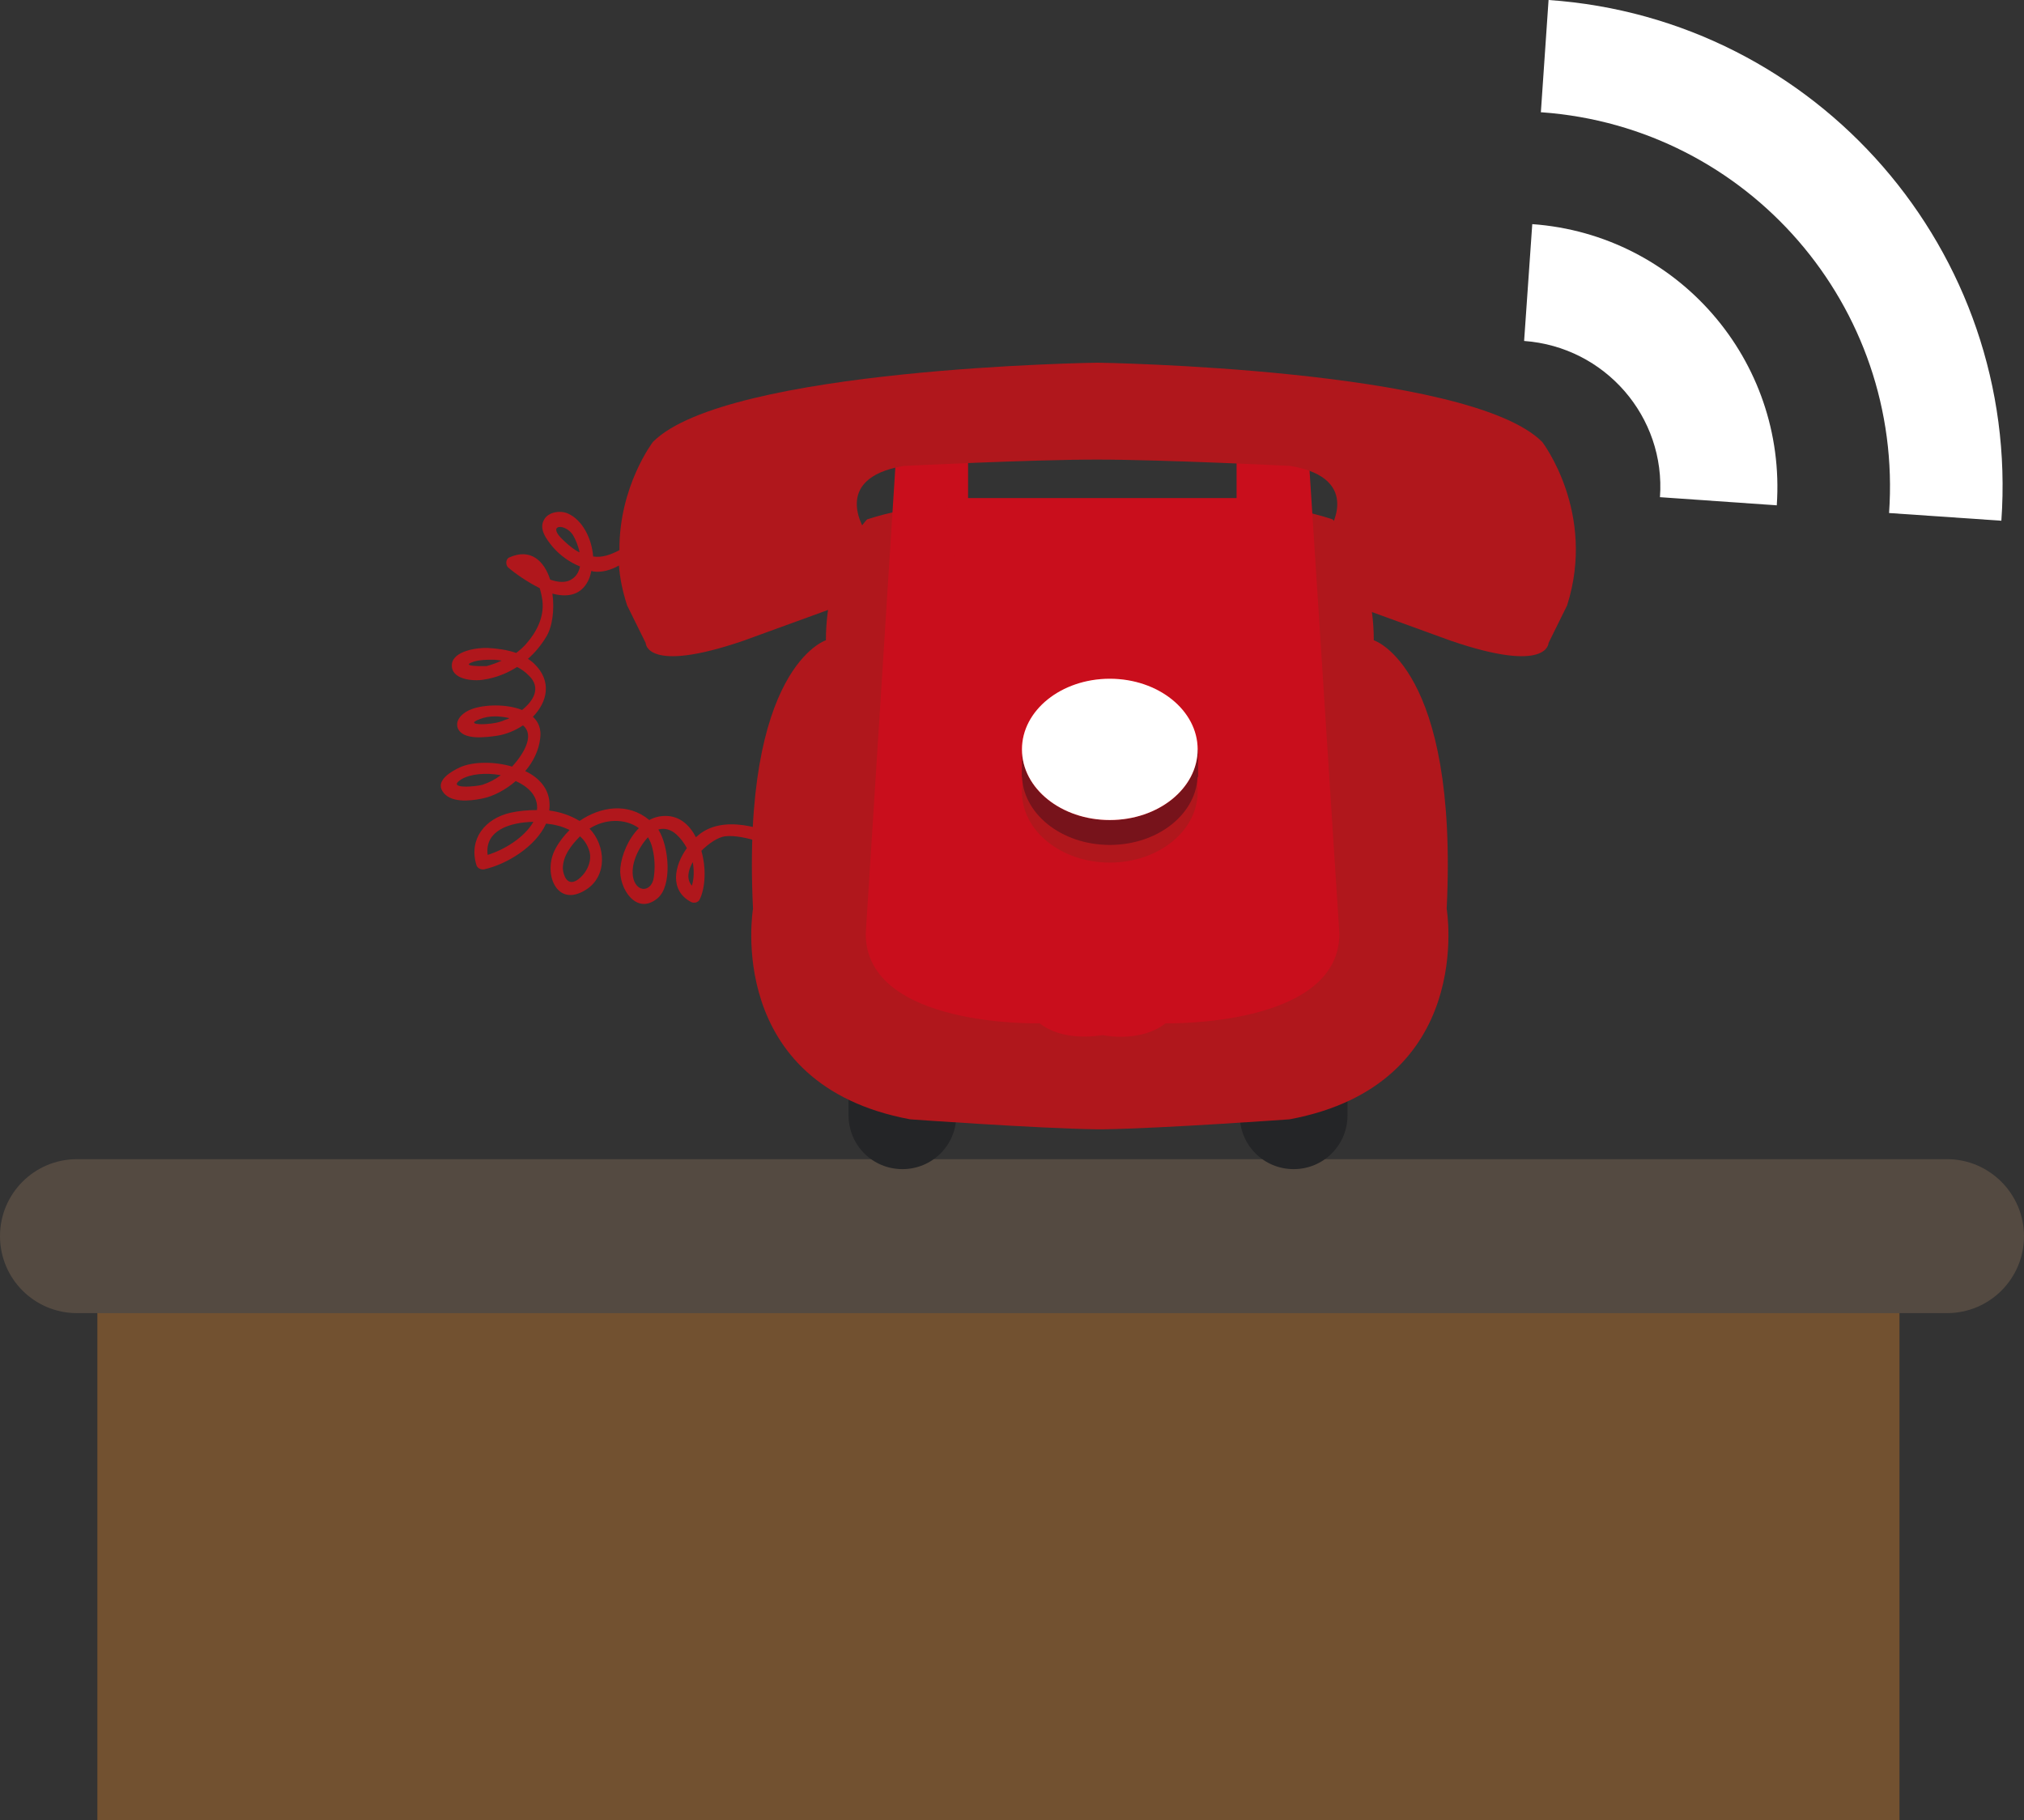 <?xml version="1.0" encoding="utf-8"?>
<!-- Generator: Adobe Illustrator 16.0.0, SVG Export Plug-In . SVG Version: 6.00 Build 0)  -->
<!DOCTYPE svg PUBLIC "-//W3C//DTD SVG 1.1//EN" "http://www.w3.org/Graphics/SVG/1.1/DTD/svg11.dtd">
<svg version="1.1" id="Layer_1" xmlns="http://www.w3.org/2000/svg" xmlns:xlink="http://www.w3.org/1999/xlink" x="0px" y="0px"
	 width="447px" height="402px" viewBox="0 0 447 402" enable-background="new 0 0 447 402" xml:space="preserve">
<rect x="0" y="0" width="447" height="402" fill="#333333" stroke="none"/>
<g>
	<rect x="21.5" y="276" fill="#725130" width="398" height="126"/>
	<path fill="#544A41" d="M447,273c0,9.4-7.6,17-17,17H17c-9.4,0-17-7.6-17-17l0,0c0-9.4,7.6-17,17-17h413
		C439.4,256,447,263.7,447,273L447,273z"/>
	<g>
		<path fill="#242527" d="M211.2,246.3c0,6.6-5.3,11.9-11.9,11.9l0,0c-6.6,0-11.9-5.3-11.9-11.9v-8c0-6.6,5.3-11.9,11.9-11.9l0,0
			c6.6,0,11.9,5.3,11.9,11.9V246.3z"/>
		<path fill="#242527" d="M297.6,246.3c0,6.6-5.3,11.9-11.9,11.9l0,0c-6.6,0-11.9-5.3-11.9-11.9v-8c0-6.6,5.3-11.9,11.9-11.9l0,0
			c6.6,0,11.9,5.3,11.9,11.9V246.3z"/>
		<path fill="#B0171C" d="M319.5,200.7c2.6-53.4-16.1-59.3-16.1-59.3c0-17.2-9.1-26.7-9.1-26.7c-20-6.6-46.2-3.1-51.4-2.3
			c-5.1-0.8-31.4-4.2-51.4,2.3c0,0-9.1,9.5-9.1,26.7c0,0-18.7,5.9-16.1,59.3c0,0-6.6,38.8,34.7,46.5c0,0,27.9,2,41,2.2v0
			c0.3,0,0.6,0,0.9,0c0.3,0,0.6,0,0.9,0v0c13.1-0.2,41-2.2,41-2.2C326.1,239.5,319.5,200.7,319.5,200.7z"/>
		<path fill="#C90E1C" d="M288.8,97.5c0,0,0.9-4.1-4.4-4.1h-8.5c0,0-2.8-0.6-2.8,7.2v9.4h-29.4h-0.5h-29.4v-9.4
			c0-7.9-2.8-7.2-2.8-7.2h-8.5c-5.3,0-4.4,4.1-4.4,4.1l-6.9,108.7c0,20.8,38.4,19.8,38.4,19.8c5.1,4,12.6,2.8,13.9,2.6
			c1.4,0.3,8.8,1.4,13.9-2.6c0,0,38.4,0.9,38.4-19.8L288.8,97.5z"/>
		<polygon fill="#C90E1C" points="209,110.8 276.3,110.8 282.2,123.2 212,129.4 		"/>
		<rect x="225.7" y="165.5" fill="#77131B" width="38.9" height="6.1"/>
		<g>
			<ellipse fill="#B0171C" cx="245.1" cy="174.9" rx="19.4" ry="15.6"/>
			<ellipse fill="#77131B" cx="245.1" cy="171" rx="19.4" ry="15.6"/>
			<ellipse fill="#FF1717" cx="245.1" cy="165.5" rx="19.4" ry="15.6"/>
			<ellipse fill="#FFFFFF" cx="245.1" cy="165.5" rx="19.4" ry="15.6"/>
		</g>
		<path fill="#B0171C" d="M340.6,97.6c-16.3-16.3-98.2-17.5-98.2-17.5s-81.9,1.1-98.2,17.5c0,0-7.5,9.8-7.4,23.9
			c-1.9,1-3.8,1.7-5.8,1.4c-0.3-4-2.4-8.1-5.6-9.5c-1.6-0.7-4.2-0.4-5.2,1.3c-1.3,2.1,0.5,4.4,1.8,6c1.6,1.9,3.8,3.5,6.1,4.4
			c-0.3,1.4-1,2.6-2.6,3.2c-1.2,0.4-2.6,0.2-4-0.3c-1.3-4.1-4.3-7-9-4.9c-0.8,0.3-0.9,1.6-0.3,2.2c1.5,1.3,4.2,3.2,7,4.6
			c0.3,1,0.5,2,0.6,2.8c0.4,3.6-1.3,6.9-3.6,9.5c-0.6,0.7-1.4,1.4-2.2,2c-2-0.7-4.3-1-6.3-1.1c-2.2-0.1-7.6,0.6-7.9,3.6
			c-0.3,3.4,4.7,3.8,7,3.4c2.7-0.4,5.2-1.4,7.4-2.8c1,0.5,1.8,1.1,2.6,1.9c2.8,2.7,1,5.6-1.5,7.6c-3.5-1.4-8.4-1.2-11.1-0.2
			c-1.7,0.6-3.8,2.2-3.1,4.2c1.1,2.8,6.4,2,8.6,1.7c2-0.3,4-1.1,5.8-2.3c2.8,2.3-0.2,6.7-2.4,9.1c-4.1-1.2-8.8-1.1-11.6,0.2
			c-1.7,0.8-5.3,2.8-3.8,5.2c1.6,2.7,6.1,2.2,8.6,1.7c2.7-0.5,5.4-2,7.6-3.9c2.9,1.3,5,3.4,4.7,6.4c-2.1,0-4.1,0.2-5.9,0.6
			c-5.6,1.3-9.2,5.8-7.5,11.5c0.2,0.7,0.9,1.1,1.7,1c5-1.1,11.4-5,13.7-10.1c0.9,0.1,1.7,0.2,2.4,0.4c1,0.2,1.9,0.6,2.8,1
			c-1.2,1.2-2.3,2.6-3.1,4.1c-2.9,5.2,0.1,13.3,6.7,9.1c4.8-3,4.4-9.8,0.8-13.5c3.4-2.2,7.9-2.3,10.9-0.1c-2.3,2.3-3.8,5.8-4.1,8.8
			c-0.4,4.4,3.5,10.6,8.2,6.7c3.3-2.7,2.6-11.4,0.2-15.2c1.4-0.4,2.8,0,4,1.1c0.9,0.8,1.7,1.9,2.3,3c-2.8,3.9-3.9,9.3,0.9,11.9
			c0.6,0.3,1.5,0.2,1.9-0.5c1.3-2.6,1.5-7,0.4-10.8c1.7-1.7,3.7-3,5.2-3.2c4.1-0.5,11,2.2,14.4,4.2c1.5,0.9,2.9-1.5,1.4-2.4
			c-5.6-3.2-14.9-6.6-20.8-2.7c-0.5,0.3-0.9,0.7-1.4,1.1c-1.4-2.7-3.6-4.7-6.7-4.7c-1.3,0-2.5,0.3-3.6,0.9c-4.7-3.9-10.7-3-15.4,0.2
			c-2-1.2-4.3-2-6.7-2.3c0.1-0.8,0.1-1.5,0-2.3c-0.4-2.9-2.5-5.1-5.3-6.4c1.8-2.1,3-4.6,3.3-7.2c0.3-2.1-0.4-3.7-1.6-4.8
			c3.2-3.3,4.3-7.9,0.2-11.8c-0.4-0.4-0.9-0.7-1.3-1c1.6-1.4,2.9-3,4-4.8c1.4-2.2,1.9-6.1,1.4-9.6c3,0.8,5.9,0.5,7.6-2.3
			c0.5-0.8,0.8-1.7,1-2.7c0.1,0,0.2,0,0.3,0.1c2,0.3,4-0.3,5.8-1.3c0.2,2.8,0.8,5.7,1.8,8.8l4.1,8.3c0,0,0,6.9,21.6-0.5l25.3-9.2
			c0,0,7.3,0.5,1.8-14.7c0,0-8.3-11.9,8.3-14.7c0,0,28-1.4,42.7-1.4c14.7,0,42.7,1.4,42.7,1.4c16.5,2.8,8.3,14.7,8.3,14.7
			c-5.5,15.2,1.8,14.7,1.8,14.7l25.3,9.2c21.6,7.4,21.6,0.5,21.6,0.5l4.1-8.3C352.6,113.2,340.6,97.6,340.6,97.6z M153,190.4
			c0.3,1.8,0.3,3.6-0.2,5.2C151.6,194.2,151.9,192.3,153,190.4z M144.4,193.7c-0.4,3.2-3.6,3.6-4.5,0.4c-0.8-3.1,1.1-6.9,3.2-9.2
			c0.4,0.7,0.8,1.5,1,2.5C144.6,189.4,144.7,191.6,144.4,193.7z M127.4,194.4c-2.1,1.3-3-1-3.1-2.6c0-2.8,1.9-5.2,3.8-7.1
			c1,0.9,1.7,2,2.1,3.4C130.8,190.4,129.4,193.1,127.4,194.4z M107.7,188.8c-0.7-5.4,4.9-7.2,10.1-7.3
			C115.8,185,111.3,187.7,107.7,188.8z M106.6,173.3c-1.2,0.4-8.3,1.1-4.7-1.2c2-1.2,5.5-1.5,8.7-0.9
			C109.4,172.1,108.1,172.8,106.6,173.3z M107.4,159.9c-1,0.1-4.6,0.1-1.4-1.1c2-0.8,4.4-0.7,6.5-0.2c-0.3,0.2-0.7,0.3-1,0.4
			C110.2,159.6,108.8,159.8,107.4,159.9z M107.5,147.1c-0.2,0-6.5,0.2-2.8-1c1.4-0.4,2.8-0.4,4.2-0.4c0.6,0,1.3,0.1,1.9,0.2
			C109.7,146.4,108.6,146.8,107.5,147.1z M123.9,118.8c-2.9-3,0.9-3.2,2.6-0.7c0.6,1,1.2,2.4,1.5,3.9c-0.1-0.1-0.3-0.1-0.4-0.2
			C126.2,121,125,119.9,123.9,118.8z"/>
	</g>
	<g>
		<path fill="#FFFFFF" d="M340.5,24.8c45.6,3.3,79.9,42.9,76.7,88.5l24.8,1.7C446.2,55.7,401.4,4.1,342,0l-1.7,24.8
			C340.3,24.8,340.4,24.8,340.5,24.8z"/>
		<path fill="#FFFFFF" d="M366.6,109.8l25.8,1.8c2.2-32-21.9-59.8-54-62.1l-1.8,25.8C354.5,76.6,367.9,92.1,366.6,109.8z"/>
	</g>
</g>
</svg>
